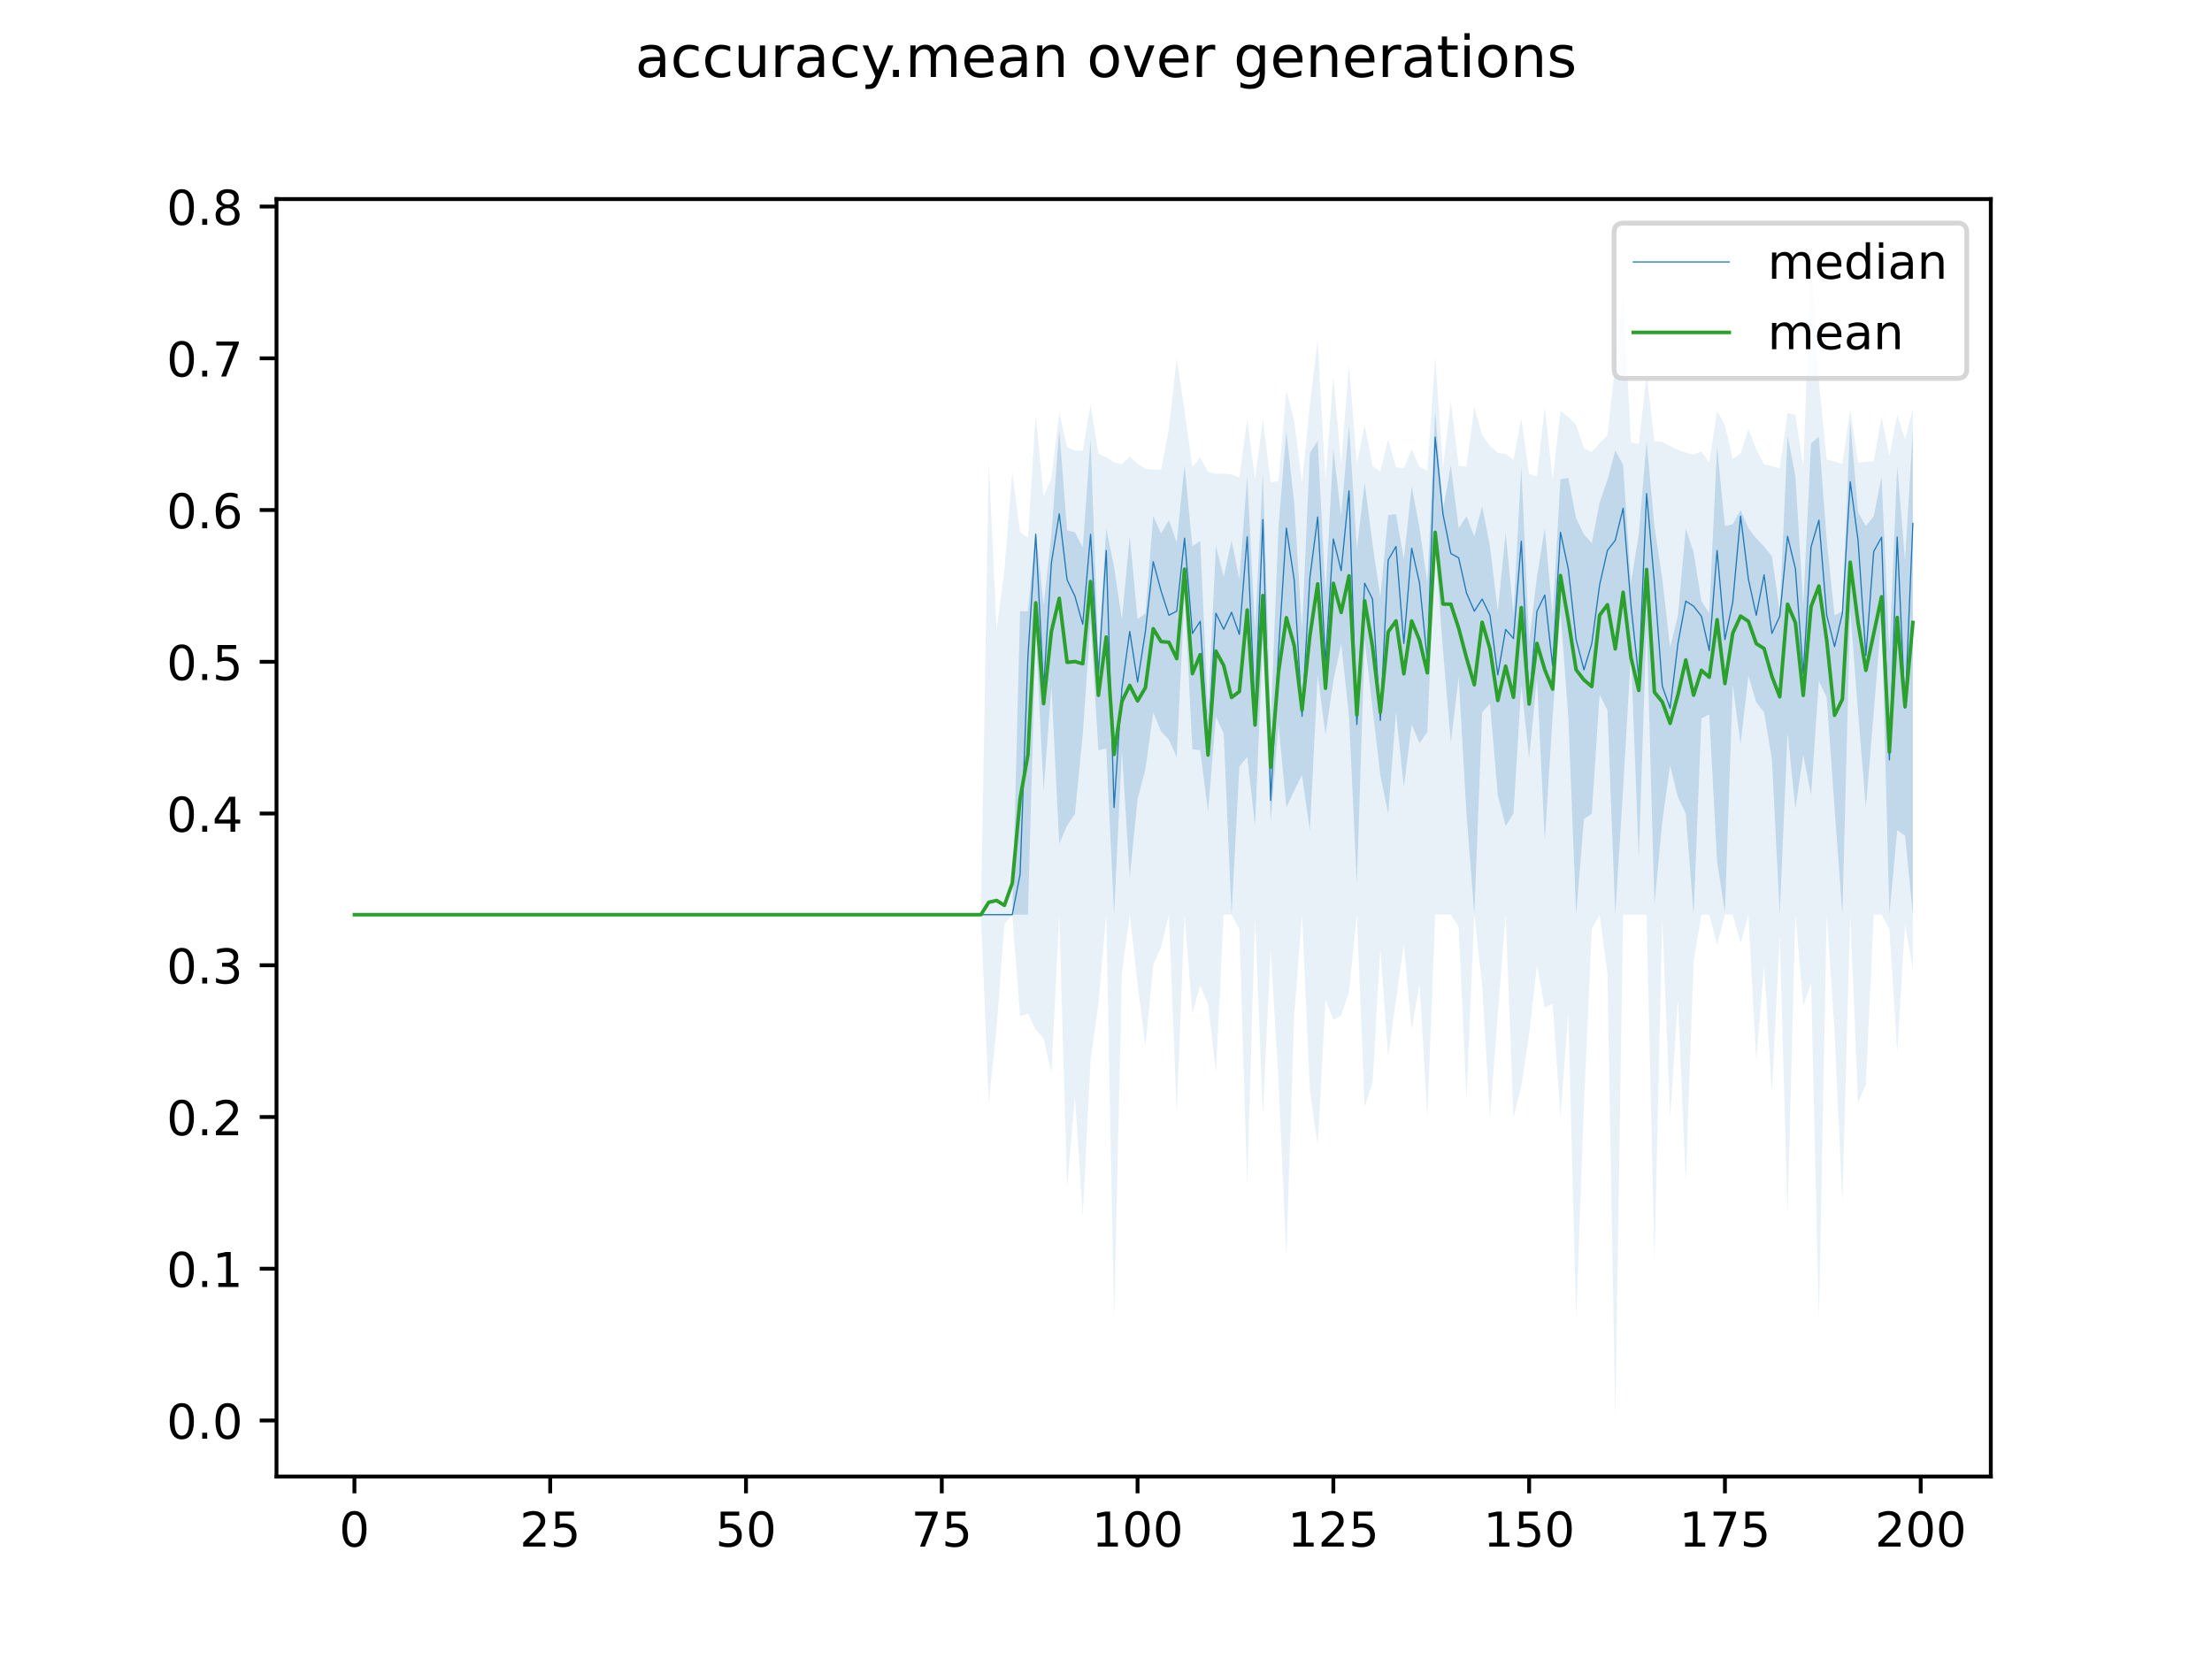 <?xml version="1.0" encoding="utf-8" standalone="no"?>
<!DOCTYPE svg PUBLIC "-//W3C//DTD SVG 1.1//EN"
  "http://www.w3.org/Graphics/SVG/1.1/DTD/svg11.dtd">
<!-- Created with matplotlib (https://matplotlib.org/) -->
<svg height="345.6pt" version="1.1" viewBox="0 0 460.8 345.6" width="460.8pt" xmlns="http://www.w3.org/2000/svg" xmlns:xlink="http://www.w3.org/1999/xlink">
 <defs>
  <style type="text/css">
*{stroke-linecap:butt;stroke-linejoin:round;}
  </style>
 </defs>
 <g id="figure_1">
  <g id="patch_1">
   <path d="M 0 345.6 
L 460.8 345.6 
L 460.8 0 
L 0 0 
z
" style="fill:#ffffff;"/>
  </g>
  <g id="axes_1">
   <g id="patch_2">
    <path d="M 57.6 307.584 
L 414.72 307.584 
L 414.72 41.472 
L 57.6 41.472 
z
" style="fill:#ffffff;"/>
   </g>
   <g id="PolyCollection_1">
    <path clip-path="url(#pfcecb5e9f1)" d="M 73.833 190.544 
L 73.833 190.544 
L 75.464 190.544 
L 77.096 190.544 
L 78.727 190.544 
L 80.358 190.544 
L 81.99 190.544 
L 83.621 190.544 
L 85.253 190.544 
L 86.884 190.544 
L 88.516 190.544 
L 90.147 190.544 
L 91.778 190.544 
L 93.41 190.544 
L 95.041 190.544 
L 96.673 190.544 
L 98.304 190.544 
L 99.936 190.544 
L 101.567 190.544 
L 103.198 190.544 
L 104.83 190.544 
L 106.461 190.544 
L 108.093 190.544 
L 109.724 190.544 
L 111.356 190.544 
L 112.987 190.544 
L 114.618 190.544 
L 116.25 190.544 
L 117.881 190.544 
L 119.513 190.544 
L 121.144 190.544 
L 122.776 190.544 
L 124.407 190.544 
L 126.038 190.544 
L 127.67 190.544 
L 129.301 190.544 
L 130.933 190.544 
L 132.564 190.544 
L 134.196 190.544 
L 135.827 190.544 
L 137.458 190.544 
L 139.09 190.544 
L 140.721 190.544 
L 142.353 190.544 
L 143.984 190.544 
L 145.616 190.544 
L 147.247 190.544 
L 148.879 190.544 
L 150.51 190.544 
L 152.141 190.544 
L 153.773 190.544 
L 155.404 190.544 
L 157.036 190.544 
L 158.667 190.544 
L 160.299 190.544 
L 161.93 190.544 
L 163.561 190.544 
L 165.193 190.544 
L 166.824 190.544 
L 168.456 190.544 
L 170.087 190.544 
L 171.719 190.544 
L 173.35 190.544 
L 174.981 190.544 
L 176.613 190.544 
L 178.244 190.544 
L 179.876 190.544 
L 181.507 190.544 
L 183.139 190.544 
L 184.77 190.544 
L 186.401 190.544 
L 188.033 190.544 
L 189.664 190.544 
L 191.296 190.544 
L 192.927 190.544 
L 194.559 190.544 
L 196.19 190.544 
L 197.821 190.544 
L 199.453 190.544 
L 201.084 190.544 
L 202.716 190.544 
L 204.347 190.544 
L 205.979 190.544 
L 207.61 190.544 
L 209.241 190.544 
L 210.873 190.544 
L 212.504 190.544 
L 214.136 190.544 
L 215.767 131.539 
L 217.399 164.834 
L 219.03 143.024 
L 220.661 175.792 
L 222.293 171.999 
L 223.924 169.576 
L 225.556 153.033 
L 227.187 129.537 
L 228.819 156.3 
L 230.45 155.878 
L 232.081 190.544 
L 233.713 156.405 
L 235.344 182.957 
L 236.976 166.52 
L 238.607 160.304 
L 240.239 148.397 
L 241.87 152.401 
L 243.501 154.087 
L 245.133 157.669 
L 246.764 123.636 
L 248.396 156.089 
L 250.027 156.3 
L 251.659 169.154 
L 253.29 149.24 
L 254.921 152.823 
L 256.553 190.544 
L 258.184 159.671 
L 259.816 157.669 
L 261.447 171.999 
L 263.079 133.435 
L 264.71 171.156 
L 266.341 150.926 
L 267.973 168.206 
L 269.604 164.729 
L 271.236 161.463 
L 272.867 173.053 
L 274.499 140.6 
L 276.13 153.033 
L 277.761 141.865 
L 279.393 134.068 
L 281.024 149.135 
L 282.656 184.222 
L 284.287 133.33 
L 285.919 147.554 
L 287.55 161.463 
L 289.181 169.47 
L 290.813 148.397 
L 292.444 163.991 
L 294.076 150.926 
L 295.707 154.825 
L 297.339 152.507 
L 298.97 113.979 
L 300.601 135.437 
L 302.233 154.719 
L 303.864 141.127 
L 305.496 169.47 
L 307.127 190.544 
L 308.759 148.397 
L 310.39 146.606 
L 312.021 165.677 
L 313.653 172.105 
L 315.284 169.47 
L 316.916 142.708 
L 318.547 157.986 
L 320.179 141.232 
L 321.81 175.055 
L 323.441 149.24 
L 325.073 127.535 
L 326.704 149.24 
L 328.336 190.544 
L 329.967 170.629 
L 331.599 169.47 
L 333.23 144.709 
L 334.862 147.976 
L 336.493 190.544 
L 338.124 164.308 
L 339.756 136.175 
L 341.387 178.743 
L 343.019 129.748 
L 344.65 188.436 
L 346.282 171.156 
L 347.913 159.461 
L 349.544 166.099 
L 351.176 169.47 
L 352.807 190.544 
L 354.439 149.662 
L 356.07 148.819 
L 357.702 179.48 
L 359.333 190.122 
L 360.964 142.708 
L 362.596 155.035 
L 364.227 140.811 
L 365.859 146.29 
L 367.49 148.397 
L 369.122 158.196 
L 370.753 190.544 
L 372.384 152.612 
L 374.016 168.522 
L 375.647 157.248 
L 377.279 165.677 
L 378.91 141.865 
L 380.542 145.342 
L 382.173 168.417 
L 383.804 190.544 
L 385.436 127.178 
L 387.067 148.397 
L 388.699 168.311 
L 390.33 148.397 
L 391.962 128.167 
L 393.593 190.544 
L 395.224 172.948 
L 396.856 174.107 
L 398.487 190.544 
L 398.487 89.392 
L 398.487 89.392 
L 396.856 116.788 
L 395.224 96.979 
L 393.593 135.753 
L 391.962 99.297 
L 390.33 107.515 
L 388.699 109.623 
L 387.067 106.672 
L 385.436 87.707 
L 383.804 127.324 
L 382.173 128.167 
L 380.542 112.573 
L 378.91 90.973 
L 377.279 92.343 
L 375.647 126.06 
L 374.016 99.182 
L 372.384 90.762 
L 370.753 127.324 
L 369.122 115.945 
L 367.49 113.837 
L 365.859 112.151 
L 364.227 110.044 
L 362.596 106.251 
L 360.964 109.201 
L 359.333 109.623 
L 357.702 93.08 
L 356.07 127.746 
L 354.439 125.217 
L 352.807 115.102 
L 351.176 110.044 
L 349.544 128.167 
L 347.913 134.91 
L 346.282 120.581 
L 344.65 109.623 
L 343.019 91.921 
L 341.387 111.308 
L 339.756 121.424 
L 338.124 96.873 
L 336.493 93.818 
L 334.862 99.929 
L 333.23 104.697 
L 331.599 113.15 
L 329.967 111.308 
L 328.336 107.937 
L 326.704 99.508 
L 325.073 99.864 
L 323.441 128.167 
L 321.81 110.044 
L 320.179 120.159 
L 318.547 133.646 
L 316.916 97.189 
L 315.284 127.746 
L 313.653 110.887 
L 312.021 127.324 
L 310.39 113.837 
L 308.759 105.408 
L 307.127 111.782 
L 305.496 107.515 
L 303.864 110.044 
L 302.233 96.916 
L 300.601 106.251 
L 298.97 85.599 
L 297.339 121.424 
L 295.707 109.89 
L 294.076 101.311 
L 292.444 116.524 
L 290.813 107.094 
L 289.181 107.305 
L 287.55 124.374 
L 285.919 113.31 
L 284.287 100.482 
L 282.656 114.318 
L 281.024 88.549 
L 279.393 107.515 
L 277.761 93.502 
L 276.13 123.531 
L 274.499 91.816 
L 272.867 94.345 
L 271.236 131.117 
L 269.604 104.836 
L 267.973 89.814 
L 266.341 109.623 
L 264.71 150.505 
L 263.079 98.348 
L 261.447 131.117 
L 259.816 99.23 
L 258.184 120.581 
L 256.553 112.573 
L 254.921 120.159 
L 253.29 113.793 
L 251.659 148.292 
L 250.027 112.699 
L 248.396 113.837 
L 246.764 96.856 
L 245.133 112.994 
L 243.501 108.358 
L 241.87 111.133 
L 240.239 107.515 
L 238.607 127.746 
L 236.976 129.01 
L 235.344 111.73 
L 233.713 129.01 
L 232.081 118.147 
L 230.45 110.044 
L 228.819 136.702 
L 227.187 91.5 
L 225.556 114.075 
L 223.924 110.887 
L 222.293 110.466 
L 220.661 89.498 
L 219.03 111.308 
L 217.399 126.1 
L 215.767 110.466 
L 214.136 127.324 
L 212.504 127.324 
L 210.873 190.544 
L 209.241 190.544 
L 207.61 190.544 
L 205.979 190.544 
L 204.347 190.544 
L 202.716 190.544 
L 201.084 190.544 
L 199.453 190.544 
L 197.821 190.544 
L 196.19 190.544 
L 194.559 190.544 
L 192.927 190.544 
L 191.296 190.544 
L 189.664 190.544 
L 188.033 190.544 
L 186.401 190.544 
L 184.77 190.544 
L 183.139 190.544 
L 181.507 190.544 
L 179.876 190.544 
L 178.244 190.544 
L 176.613 190.544 
L 174.981 190.544 
L 173.35 190.544 
L 171.719 190.544 
L 170.087 190.544 
L 168.456 190.544 
L 166.824 190.544 
L 165.193 190.544 
L 163.561 190.544 
L 161.93 190.544 
L 160.299 190.544 
L 158.667 190.544 
L 157.036 190.544 
L 155.404 190.544 
L 153.773 190.544 
L 152.141 190.544 
L 150.51 190.544 
L 148.879 190.544 
L 147.247 190.544 
L 145.616 190.544 
L 143.984 190.544 
L 142.353 190.544 
L 140.721 190.544 
L 139.09 190.544 
L 137.458 190.544 
L 135.827 190.544 
L 134.196 190.544 
L 132.564 190.544 
L 130.933 190.544 
L 129.301 190.544 
L 127.67 190.544 
L 126.038 190.544 
L 124.407 190.544 
L 122.776 190.544 
L 121.144 190.544 
L 119.513 190.544 
L 117.881 190.544 
L 116.25 190.544 
L 114.618 190.544 
L 112.987 190.544 
L 111.356 190.544 
L 109.724 190.544 
L 108.093 190.544 
L 106.461 190.544 
L 104.83 190.544 
L 103.198 190.544 
L 101.567 190.544 
L 99.936 190.544 
L 98.304 190.544 
L 96.673 190.544 
L 95.041 190.544 
L 93.41 190.544 
L 91.778 190.544 
L 90.147 190.544 
L 88.516 190.544 
L 86.884 190.544 
L 85.253 190.544 
L 83.621 190.544 
L 81.99 190.544 
L 80.358 190.544 
L 78.727 190.544 
L 77.096 190.544 
L 75.464 190.544 
L 73.833 190.544 
z
" style="fill:#1f77b4;fill-opacity:0.2;"/>
   </g>
   <g id="PolyCollection_2">
    <path clip-path="url(#pfcecb5e9f1)" d="M 73.833 190.544 
L 73.833 190.544 
L 75.464 190.544 
L 77.096 190.544 
L 78.727 190.544 
L 80.358 190.544 
L 81.99 190.544 
L 83.621 190.544 
L 85.253 190.544 
L 86.884 190.544 
L 88.516 190.544 
L 90.147 190.544 
L 91.778 190.544 
L 93.41 190.544 
L 95.041 190.544 
L 96.673 190.544 
L 98.304 190.544 
L 99.936 190.544 
L 101.567 190.544 
L 103.198 190.544 
L 104.83 190.544 
L 106.461 190.544 
L 108.093 190.544 
L 109.724 190.544 
L 111.356 190.544 
L 112.987 190.544 
L 114.618 190.544 
L 116.25 190.544 
L 117.881 190.544 
L 119.513 190.544 
L 121.144 190.544 
L 122.776 190.544 
L 124.407 190.544 
L 126.038 190.544 
L 127.67 190.544 
L 129.301 190.544 
L 130.933 190.544 
L 132.564 190.544 
L 134.196 190.544 
L 135.827 190.544 
L 137.458 190.544 
L 139.09 190.544 
L 140.721 190.544 
L 142.353 190.544 
L 143.984 190.544 
L 145.616 190.544 
L 147.247 190.544 
L 148.879 190.544 
L 150.51 190.544 
L 152.141 190.544 
L 153.773 190.544 
L 155.404 190.544 
L 157.036 190.544 
L 158.667 190.544 
L 160.299 190.544 
L 161.93 190.544 
L 163.561 190.544 
L 165.193 190.544 
L 166.824 190.544 
L 168.456 190.544 
L 170.087 190.544 
L 171.719 190.544 
L 173.35 190.544 
L 174.981 190.544 
L 176.613 190.544 
L 178.244 190.544 
L 179.876 190.544 
L 181.507 190.544 
L 183.139 190.544 
L 184.77 190.544 
L 186.401 190.544 
L 188.033 190.544 
L 189.664 190.544 
L 191.296 190.544 
L 192.927 190.544 
L 194.559 190.544 
L 196.19 190.544 
L 197.821 190.544 
L 199.453 190.544 
L 201.084 190.544 
L 202.716 190.544 
L 204.347 190.544 
L 205.979 229.74 
L 207.61 214.146 
L 209.241 192.551 
L 210.873 190.544 
L 212.504 211.617 
L 214.136 211.195 
L 215.767 214.567 
L 217.399 216.253 
L 219.03 223.418 
L 220.661 190.544 
L 222.293 247.441 
L 223.924 228.475 
L 225.556 253.342 
L 227.187 220.889 
L 228.819 209.088 
L 230.45 190.544 
L 232.081 274.836 
L 233.713 202.766 
L 235.344 190.544 
L 236.976 204.873 
L 238.607 217.939 
L 240.239 201.08 
L 241.87 197.287 
L 243.501 190.544 
L 245.133 231.847 
L 246.764 190.544 
L 248.396 211.195 
L 250.027 205.295 
L 251.659 209.088 
L 253.29 223.418 
L 254.921 190.544 
L 256.553 190.544 
L 258.184 193.494 
L 259.816 247.02 
L 261.447 190.965 
L 263.079 232.268 
L 264.71 197.708 
L 266.341 225.525 
L 267.973 261.771 
L 269.604 211.617 
L 271.236 190.544 
L 272.867 227.211 
L 274.499 238.59 
L 276.13 208.245 
L 277.761 212.46 
L 279.393 211.617 
L 281.024 206.559 
L 282.656 190.544 
L 284.287 230.583 
L 285.919 225.525 
L 287.55 197.708 
L 289.181 220.046 
L 290.813 208.245 
L 292.444 196.866 
L 294.076 214.567 
L 295.707 204.873 
L 297.339 232.69 
L 298.97 190.544 
L 300.601 190.544 
L 302.233 190.544 
L 303.864 193.072 
L 305.496 228.897 
L 307.127 190.544 
L 308.759 205.295 
L 310.39 232.69 
L 312.021 211.195 
L 313.653 190.544 
L 315.284 232.69 
L 316.916 226.368 
L 318.547 215.41 
L 320.179 201.08 
L 321.81 209.931 
L 323.441 209.088 
L 325.073 232.69 
L 326.704 210.774 
L 328.336 274.836 
L 329.967 230.161 
L 331.599 193.494 
L 333.23 190.544 
L 334.862 202.766 
L 336.493 295.488 
L 338.124 190.544 
L 339.756 190.544 
L 341.387 190.544 
L 343.019 190.544 
L 344.65 262.614 
L 346.282 191.387 
L 347.913 232.69 
L 349.544 208.245 
L 351.176 246.177 
L 352.807 200.237 
L 354.439 190.544 
L 356.07 190.544 
L 357.702 196.866 
L 359.333 190.544 
L 360.964 190.544 
L 362.596 196.444 
L 364.227 190.544 
L 365.859 220.889 
L 367.49 201.08 
L 369.122 227.632 
L 370.753 194.758 
L 372.384 252.92 
L 374.016 190.544 
L 375.647 209.509 
L 377.279 204.873 
L 378.91 274.836 
L 380.542 190.544 
L 382.173 214.988 
L 383.804 250.391 
L 385.436 190.544 
L 387.067 229.74 
L 388.699 225.947 
L 390.33 190.544 
L 391.962 190.544 
L 393.593 193.494 
L 395.224 219.203 
L 396.856 192.651 
L 398.487 201.923 
L 398.487 85.178 
L 398.487 85.178 
L 396.856 91.5 
L 395.224 86.442 
L 393.593 95.012 
L 391.962 86.864 
L 390.33 96.076 
L 388.699 96.212 
L 387.067 96.362 
L 385.436 85.178 
L 383.804 96.695 
L 382.173 96.136 
L 380.542 95.74 
L 378.91 79.699 
L 377.279 53.568 
L 375.647 97.23 
L 374.016 86.442 
L 372.384 86.021 
L 370.753 97.63 
L 369.122 97.087 
L 367.49 96.738 
L 365.859 93.607 
L 364.227 89.392 
L 362.596 94.45 
L 360.964 95.603 
L 359.333 88.549 
L 357.702 85.599 
L 356.07 96.365 
L 354.439 94.028 
L 352.807 94.705 
L 351.176 94.292 
L 349.544 93.689 
L 347.913 92.933 
L 346.282 92.067 
L 344.65 91.891 
L 343.019 78.013 
L 341.387 92.537 
L 339.756 92.123 
L 338.124 61.154 
L 336.493 75.906 
L 334.862 90.657 
L 333.23 92.343 
L 331.599 94.176 
L 329.967 93.417 
L 328.336 88.549 
L 326.704 86.864 
L 325.073 85.599 
L 323.441 99.99 
L 321.81 84.756 
L 320.179 99.223 
L 318.547 98.749 
L 316.916 87.285 
L 315.284 95.782 
L 313.653 94.555 
L 312.021 94.34 
L 310.39 92.841 
L 308.759 90.657 
L 307.127 84.756 
L 305.496 97.218 
L 303.864 97.049 
L 302.233 83.492 
L 300.601 97.4 
L 298.97 74.22 
L 297.339 98.032 
L 295.707 97.278 
L 294.076 93.607 
L 292.444 97.516 
L 290.813 97.34 
L 289.181 91.5 
L 287.55 98.276 
L 285.919 96.979 
L 284.287 88.549 
L 282.656 96.557 
L 281.024 75.906 
L 279.393 96.778 
L 277.761 78.434 
L 276.13 100.007 
L 274.499 70.848 
L 272.867 84.335 
L 271.236 100.532 
L 269.604 87.707 
L 267.973 81.385 
L 266.341 100.182 
L 264.71 100.53 
L 263.079 87.285 
L 261.447 99.892 
L 259.816 87.285 
L 258.184 99.449 
L 256.553 98.833 
L 254.921 98.665 
L 253.29 98.686 
L 251.659 98.308 
L 250.027 95.293 
L 248.396 97.286 
L 246.764 85.599 
L 245.133 74.641 
L 243.501 89.392 
L 241.87 97.886 
L 240.239 97.822 
L 238.607 97.649 
L 236.976 96.577 
L 235.344 95.103 
L 233.713 96.738 
L 232.081 96.323 
L 230.45 95.228 
L 228.819 94.568 
L 227.187 84.335 
L 225.556 93.919 
L 223.924 93.875 
L 222.293 93.186 
L 220.661 86.021 
L 219.03 99.508 
L 217.399 103.448 
L 215.767 86.442 
L 214.136 112.031 
L 212.504 110.887 
L 210.873 98.243 
L 209.241 118.811 
L 207.61 131.117 
L 205.979 96.136 
L 204.347 190.544 
L 202.716 190.544 
L 201.084 190.544 
L 199.453 190.544 
L 197.821 190.544 
L 196.19 190.544 
L 194.559 190.544 
L 192.927 190.544 
L 191.296 190.544 
L 189.664 190.544 
L 188.033 190.544 
L 186.401 190.544 
L 184.77 190.544 
L 183.139 190.544 
L 181.507 190.544 
L 179.876 190.544 
L 178.244 190.544 
L 176.613 190.544 
L 174.981 190.544 
L 173.35 190.544 
L 171.719 190.544 
L 170.087 190.544 
L 168.456 190.544 
L 166.824 190.544 
L 165.193 190.544 
L 163.561 190.544 
L 161.93 190.544 
L 160.299 190.544 
L 158.667 190.544 
L 157.036 190.544 
L 155.404 190.544 
L 153.773 190.544 
L 152.141 190.544 
L 150.51 190.544 
L 148.879 190.544 
L 147.247 190.544 
L 145.616 190.544 
L 143.984 190.544 
L 142.353 190.544 
L 140.721 190.544 
L 139.09 190.544 
L 137.458 190.544 
L 135.827 190.544 
L 134.196 190.544 
L 132.564 190.544 
L 130.933 190.544 
L 129.301 190.544 
L 127.67 190.544 
L 126.038 190.544 
L 124.407 190.544 
L 122.776 190.544 
L 121.144 190.544 
L 119.513 190.544 
L 117.881 190.544 
L 116.25 190.544 
L 114.618 190.544 
L 112.987 190.544 
L 111.356 190.544 
L 109.724 190.544 
L 108.093 190.544 
L 106.461 190.544 
L 104.83 190.544 
L 103.198 190.544 
L 101.567 190.544 
L 99.936 190.544 
L 98.304 190.544 
L 96.673 190.544 
L 95.041 190.544 
L 93.41 190.544 
L 91.778 190.544 
L 90.147 190.544 
L 88.516 190.544 
L 86.884 190.544 
L 85.253 190.544 
L 83.621 190.544 
L 81.99 190.544 
L 80.358 190.544 
L 78.727 190.544 
L 77.096 190.544 
L 75.464 190.544 
L 73.833 190.544 
z
" style="fill:#1f77b4;fill-opacity:0.1;"/>
   </g>
   <g id="matplotlib.axis_1">
    <g id="xtick_1">
     <g id="line2d_1">
      <defs>
       <path d="M 0 0 
L 0 3.5 
" id="m37756b855b" style="stroke:#000000;stroke-width:0.8;"/>
      </defs>
      <g>
       <use style="stroke:#000000;stroke-width:0.8;" x="73.833" xlink:href="#m37756b855b" y="307.584"/>
      </g>
     </g>
     <g id="text_1">
      <!-- 0 -->
      <defs>
       <path d="M 31.781 66.406 
Q 24.172 66.406 20.328 58.906 
Q 16.5 51.422 16.5 36.375 
Q 16.5 21.391 20.328 13.891 
Q 24.172 6.391 31.781 6.391 
Q 39.453 6.391 43.281 13.891 
Q 47.125 21.391 47.125 36.375 
Q 47.125 51.422 43.281 58.906 
Q 39.453 66.406 31.781 66.406 
z
M 31.781 74.219 
Q 44.047 74.219 50.516 64.516 
Q 56.984 54.828 56.984 36.375 
Q 56.984 17.969 50.516 8.266 
Q 44.047 -1.422 31.781 -1.422 
Q 19.531 -1.422 13.062 8.266 
Q 6.594 17.969 6.594 36.375 
Q 6.594 54.828 13.062 64.516 
Q 19.531 74.219 31.781 74.219 
z
" id="DejaVuSans-48"/>
      </defs>
      <g transform="translate(70.651 322.182)scale(0.1 -0.1)">
       <use xlink:href="#DejaVuSans-48"/>
      </g>
     </g>
    </g>
    <g id="xtick_2">
     <g id="line2d_2">
      <g>
       <use style="stroke:#000000;stroke-width:0.8;" x="114.618" xlink:href="#m37756b855b" y="307.584"/>
      </g>
     </g>
     <g id="text_2">
      <!-- 25 -->
      <defs>
       <path d="M 19.188 8.297 
L 53.609 8.297 
L 53.609 0 
L 7.328 0 
L 7.328 8.297 
Q 12.938 14.109 22.625 23.891 
Q 32.328 33.688 34.812 36.531 
Q 39.547 41.844 41.422 45.531 
Q 43.312 49.219 43.312 52.781 
Q 43.312 58.594 39.234 62.25 
Q 35.156 65.922 28.609 65.922 
Q 23.969 65.922 18.812 64.312 
Q 13.672 62.703 7.812 59.422 
L 7.812 69.391 
Q 13.766 71.781 18.938 73 
Q 24.125 74.219 28.422 74.219 
Q 39.75 74.219 46.484 68.547 
Q 53.219 62.891 53.219 53.422 
Q 53.219 48.922 51.531 44.891 
Q 49.859 40.875 45.406 35.406 
Q 44.188 33.984 37.641 27.219 
Q 31.109 20.453 19.188 8.297 
z
" id="DejaVuSans-50"/>
       <path d="M 10.797 72.906 
L 49.516 72.906 
L 49.516 64.594 
L 19.828 64.594 
L 19.828 46.734 
Q 21.969 47.469 24.109 47.828 
Q 26.266 48.188 28.422 48.188 
Q 40.625 48.188 47.75 41.5 
Q 54.891 34.812 54.891 23.391 
Q 54.891 11.625 47.562 5.094 
Q 40.234 -1.422 26.906 -1.422 
Q 22.312 -1.422 17.547 -0.641 
Q 12.797 0.141 7.719 1.703 
L 7.719 11.625 
Q 12.109 9.234 16.797 8.062 
Q 21.484 6.891 26.703 6.891 
Q 35.156 6.891 40.078 11.328 
Q 45.016 15.766 45.016 23.391 
Q 45.016 31 40.078 35.438 
Q 35.156 39.891 26.703 39.891 
Q 22.75 39.891 18.812 39.016 
Q 14.891 38.141 10.797 36.281 
z
" id="DejaVuSans-53"/>
      </defs>
      <g transform="translate(108.256 322.182)scale(0.1 -0.1)">
       <use xlink:href="#DejaVuSans-50"/>
       <use x="63.623" xlink:href="#DejaVuSans-53"/>
      </g>
     </g>
    </g>
    <g id="xtick_3">
     <g id="line2d_3">
      <g>
       <use style="stroke:#000000;stroke-width:0.8;" x="155.404" xlink:href="#m37756b855b" y="307.584"/>
      </g>
     </g>
     <g id="text_3">
      <!-- 50 -->
      <g transform="translate(149.042 322.182)scale(0.1 -0.1)">
       <use xlink:href="#DejaVuSans-53"/>
       <use x="63.623" xlink:href="#DejaVuSans-48"/>
      </g>
     </g>
    </g>
    <g id="xtick_4">
     <g id="line2d_4">
      <g>
       <use style="stroke:#000000;stroke-width:0.8;" x="196.19" xlink:href="#m37756b855b" y="307.584"/>
      </g>
     </g>
     <g id="text_4">
      <!-- 75 -->
      <defs>
       <path d="M 8.203 72.906 
L 55.078 72.906 
L 55.078 68.703 
L 28.609 0 
L 18.312 0 
L 43.219 64.594 
L 8.203 64.594 
z
" id="DejaVuSans-55"/>
      </defs>
      <g transform="translate(189.827 322.182)scale(0.1 -0.1)">
       <use xlink:href="#DejaVuSans-55"/>
       <use x="63.623" xlink:href="#DejaVuSans-53"/>
      </g>
     </g>
    </g>
    <g id="xtick_5">
     <g id="line2d_5">
      <g>
       <use style="stroke:#000000;stroke-width:0.8;" x="236.976" xlink:href="#m37756b855b" y="307.584"/>
      </g>
     </g>
     <g id="text_5">
      <!-- 100 -->
      <defs>
       <path d="M 12.406 8.297 
L 28.516 8.297 
L 28.516 63.922 
L 10.984 60.406 
L 10.984 69.391 
L 28.422 72.906 
L 38.281 72.906 
L 38.281 8.297 
L 54.391 8.297 
L 54.391 0 
L 12.406 0 
z
" id="DejaVuSans-49"/>
      </defs>
      <g transform="translate(227.432 322.182)scale(0.1 -0.1)">
       <use xlink:href="#DejaVuSans-49"/>
       <use x="63.623" xlink:href="#DejaVuSans-48"/>
       <use x="127.246" xlink:href="#DejaVuSans-48"/>
      </g>
     </g>
    </g>
    <g id="xtick_6">
     <g id="line2d_6">
      <g>
       <use style="stroke:#000000;stroke-width:0.8;" x="277.761" xlink:href="#m37756b855b" y="307.584"/>
      </g>
     </g>
     <g id="text_6">
      <!-- 125 -->
      <g transform="translate(268.218 322.182)scale(0.1 -0.1)">
       <use xlink:href="#DejaVuSans-49"/>
       <use x="63.623" xlink:href="#DejaVuSans-50"/>
       <use x="127.246" xlink:href="#DejaVuSans-53"/>
      </g>
     </g>
    </g>
    <g id="xtick_7">
     <g id="line2d_7">
      <g>
       <use style="stroke:#000000;stroke-width:0.8;" x="318.547" xlink:href="#m37756b855b" y="307.584"/>
      </g>
     </g>
     <g id="text_7">
      <!-- 150 -->
      <g transform="translate(309.003 322.182)scale(0.1 -0.1)">
       <use xlink:href="#DejaVuSans-49"/>
       <use x="63.623" xlink:href="#DejaVuSans-53"/>
       <use x="127.246" xlink:href="#DejaVuSans-48"/>
      </g>
     </g>
    </g>
    <g id="xtick_8">
     <g id="line2d_8">
      <g>
       <use style="stroke:#000000;stroke-width:0.8;" x="359.333" xlink:href="#m37756b855b" y="307.584"/>
      </g>
     </g>
     <g id="text_8">
      <!-- 175 -->
      <g transform="translate(349.789 322.182)scale(0.1 -0.1)">
       <use xlink:href="#DejaVuSans-49"/>
       <use x="63.623" xlink:href="#DejaVuSans-55"/>
       <use x="127.246" xlink:href="#DejaVuSans-53"/>
      </g>
     </g>
    </g>
    <g id="xtick_9">
     <g id="line2d_9">
      <g>
       <use style="stroke:#000000;stroke-width:0.8;" x="400.119" xlink:href="#m37756b855b" y="307.584"/>
      </g>
     </g>
     <g id="text_9">
      <!-- 200 -->
      <g transform="translate(390.575 322.182)scale(0.1 -0.1)">
       <use xlink:href="#DejaVuSans-50"/>
       <use x="63.623" xlink:href="#DejaVuSans-48"/>
       <use x="127.246" xlink:href="#DejaVuSans-48"/>
      </g>
     </g>
    </g>
   </g>
   <g id="matplotlib.axis_2">
    <g id="ytick_1">
     <g id="line2d_10">
      <defs>
       <path d="M 0 0 
L -3.5 0 
" id="me585435e26" style="stroke:#000000;stroke-width:0.8;"/>
      </defs>
      <g>
       <use style="stroke:#000000;stroke-width:0.8;" x="57.6" xlink:href="#me585435e26" y="295.909"/>
      </g>
     </g>
     <g id="text_10">
      <!-- 0.0 -->
      <defs>
       <path d="M 10.688 12.406 
L 21 12.406 
L 21 0 
L 10.688 0 
z
" id="DejaVuSans-46"/>
      </defs>
      <g transform="translate(34.697 299.709)scale(0.1 -0.1)">
       <use xlink:href="#DejaVuSans-48"/>
       <use x="63.623" xlink:href="#DejaVuSans-46"/>
       <use x="95.41" xlink:href="#DejaVuSans-48"/>
      </g>
     </g>
    </g>
    <g id="ytick_2">
     <g id="line2d_11">
      <g>
       <use style="stroke:#000000;stroke-width:0.8;" x="57.6" xlink:href="#me585435e26" y="264.3"/>
      </g>
     </g>
     <g id="text_11">
      <!-- 0.1 -->
      <g transform="translate(34.697 268.099)scale(0.1 -0.1)">
       <use xlink:href="#DejaVuSans-48"/>
       <use x="63.623" xlink:href="#DejaVuSans-46"/>
       <use x="95.41" xlink:href="#DejaVuSans-49"/>
      </g>
     </g>
    </g>
    <g id="ytick_3">
     <g id="line2d_12">
      <g>
       <use style="stroke:#000000;stroke-width:0.8;" x="57.6" xlink:href="#me585435e26" y="232.69"/>
      </g>
     </g>
     <g id="text_12">
      <!-- 0.2 -->
      <g transform="translate(34.697 236.489)scale(0.1 -0.1)">
       <use xlink:href="#DejaVuSans-48"/>
       <use x="63.623" xlink:href="#DejaVuSans-46"/>
       <use x="95.41" xlink:href="#DejaVuSans-50"/>
      </g>
     </g>
    </g>
    <g id="ytick_4">
     <g id="line2d_13">
      <g>
       <use style="stroke:#000000;stroke-width:0.8;" x="57.6" xlink:href="#me585435e26" y="201.08"/>
      </g>
     </g>
     <g id="text_13">
      <!-- 0.3 -->
      <defs>
       <path d="M 40.578 39.312 
Q 47.656 37.797 51.625 33 
Q 55.609 28.219 55.609 21.188 
Q 55.609 10.406 48.188 4.484 
Q 40.766 -1.422 27.094 -1.422 
Q 22.516 -1.422 17.656 -0.516 
Q 12.797 0.391 7.625 2.203 
L 7.625 11.719 
Q 11.719 9.328 16.594 8.109 
Q 21.484 6.891 26.812 6.891 
Q 36.078 6.891 40.938 10.547 
Q 45.797 14.203 45.797 21.188 
Q 45.797 27.641 41.281 31.266 
Q 36.766 34.906 28.719 34.906 
L 20.219 34.906 
L 20.219 43.016 
L 29.109 43.016 
Q 36.375 43.016 40.234 45.922 
Q 44.094 48.828 44.094 54.297 
Q 44.094 59.906 40.109 62.906 
Q 36.141 65.922 28.719 65.922 
Q 24.656 65.922 20.016 65.031 
Q 15.375 64.156 9.812 62.312 
L 9.812 71.094 
Q 15.438 72.656 20.344 73.438 
Q 25.25 74.219 29.594 74.219 
Q 40.828 74.219 47.359 69.109 
Q 53.906 64.016 53.906 55.328 
Q 53.906 49.266 50.438 45.094 
Q 46.969 40.922 40.578 39.312 
z
" id="DejaVuSans-51"/>
      </defs>
      <g transform="translate(34.697 204.879)scale(0.1 -0.1)">
       <use xlink:href="#DejaVuSans-48"/>
       <use x="63.623" xlink:href="#DejaVuSans-46"/>
       <use x="95.41" xlink:href="#DejaVuSans-51"/>
      </g>
     </g>
    </g>
    <g id="ytick_5">
     <g id="line2d_14">
      <g>
       <use style="stroke:#000000;stroke-width:0.8;" x="57.6" xlink:href="#me585435e26" y="169.47"/>
      </g>
     </g>
     <g id="text_14">
      <!-- 0.4 -->
      <defs>
       <path d="M 37.797 64.312 
L 12.891 25.391 
L 37.797 25.391 
z
M 35.203 72.906 
L 47.609 72.906 
L 47.609 25.391 
L 58.016 25.391 
L 58.016 17.188 
L 47.609 17.188 
L 47.609 0 
L 37.797 0 
L 37.797 17.188 
L 4.891 17.188 
L 4.891 26.703 
z
" id="DejaVuSans-52"/>
      </defs>
      <g transform="translate(34.697 173.27)scale(0.1 -0.1)">
       <use xlink:href="#DejaVuSans-48"/>
       <use x="63.623" xlink:href="#DejaVuSans-46"/>
       <use x="95.41" xlink:href="#DejaVuSans-52"/>
      </g>
     </g>
    </g>
    <g id="ytick_6">
     <g id="line2d_15">
      <g>
       <use style="stroke:#000000;stroke-width:0.8;" x="57.6" xlink:href="#me585435e26" y="137.861"/>
      </g>
     </g>
     <g id="text_15">
      <!-- 0.5 -->
      <g transform="translate(34.697 141.66)scale(0.1 -0.1)">
       <use xlink:href="#DejaVuSans-48"/>
       <use x="63.623" xlink:href="#DejaVuSans-46"/>
       <use x="95.41" xlink:href="#DejaVuSans-53"/>
      </g>
     </g>
    </g>
    <g id="ytick_7">
     <g id="line2d_16">
      <g>
       <use style="stroke:#000000;stroke-width:0.8;" x="57.6" xlink:href="#me585435e26" y="106.251"/>
      </g>
     </g>
     <g id="text_16">
      <!-- 0.6 -->
      <defs>
       <path d="M 33.016 40.375 
Q 26.375 40.375 22.484 35.828 
Q 18.609 31.297 18.609 23.391 
Q 18.609 15.531 22.484 10.953 
Q 26.375 6.391 33.016 6.391 
Q 39.656 6.391 43.531 10.953 
Q 47.406 15.531 47.406 23.391 
Q 47.406 31.297 43.531 35.828 
Q 39.656 40.375 33.016 40.375 
z
M 52.594 71.297 
L 52.594 62.312 
Q 48.875 64.062 45.094 64.984 
Q 41.312 65.922 37.594 65.922 
Q 27.828 65.922 22.672 59.328 
Q 17.531 52.734 16.797 39.406 
Q 19.672 43.656 24.016 45.922 
Q 28.375 48.188 33.594 48.188 
Q 44.578 48.188 50.953 41.516 
Q 57.328 34.859 57.328 23.391 
Q 57.328 12.156 50.688 5.359 
Q 44.047 -1.422 33.016 -1.422 
Q 20.359 -1.422 13.672 8.266 
Q 6.984 17.969 6.984 36.375 
Q 6.984 53.656 15.188 63.938 
Q 23.391 74.219 37.203 74.219 
Q 40.922 74.219 44.703 73.484 
Q 48.484 72.75 52.594 71.297 
z
" id="DejaVuSans-54"/>
      </defs>
      <g transform="translate(34.697 110.05)scale(0.1 -0.1)">
       <use xlink:href="#DejaVuSans-48"/>
       <use x="63.623" xlink:href="#DejaVuSans-46"/>
       <use x="95.41" xlink:href="#DejaVuSans-54"/>
      </g>
     </g>
    </g>
    <g id="ytick_8">
     <g id="line2d_17">
      <g>
       <use style="stroke:#000000;stroke-width:0.8;" x="57.6" xlink:href="#me585435e26" y="74.641"/>
      </g>
     </g>
     <g id="text_17">
      <!-- 0.7 -->
      <g transform="translate(34.697 78.44)scale(0.1 -0.1)">
       <use xlink:href="#DejaVuSans-48"/>
       <use x="63.623" xlink:href="#DejaVuSans-46"/>
       <use x="95.41" xlink:href="#DejaVuSans-55"/>
      </g>
     </g>
    </g>
    <g id="ytick_9">
     <g id="line2d_18">
      <g>
       <use style="stroke:#000000;stroke-width:0.8;" x="57.6" xlink:href="#me585435e26" y="43.031"/>
      </g>
     </g>
     <g id="text_18">
      <!-- 0.8 -->
      <defs>
       <path d="M 31.781 34.625 
Q 24.75 34.625 20.719 30.859 
Q 16.703 27.094 16.703 20.516 
Q 16.703 13.922 20.719 10.156 
Q 24.75 6.391 31.781 6.391 
Q 38.812 6.391 42.859 10.172 
Q 46.922 13.969 46.922 20.516 
Q 46.922 27.094 42.891 30.859 
Q 38.875 34.625 31.781 34.625 
z
M 21.922 38.812 
Q 15.578 40.375 12.031 44.719 
Q 8.5 49.078 8.5 55.328 
Q 8.5 64.062 14.719 69.141 
Q 20.953 74.219 31.781 74.219 
Q 42.672 74.219 48.875 69.141 
Q 55.078 64.062 55.078 55.328 
Q 55.078 49.078 51.531 44.719 
Q 48 40.375 41.703 38.812 
Q 48.828 37.156 52.797 32.312 
Q 56.781 27.484 56.781 20.516 
Q 56.781 9.906 50.312 4.234 
Q 43.844 -1.422 31.781 -1.422 
Q 19.734 -1.422 13.25 4.234 
Q 6.781 9.906 6.781 20.516 
Q 6.781 27.484 10.781 32.312 
Q 14.797 37.156 21.922 38.812 
z
M 18.312 54.391 
Q 18.312 48.734 21.844 45.562 
Q 25.391 42.391 31.781 42.391 
Q 38.141 42.391 41.719 45.562 
Q 45.312 48.734 45.312 54.391 
Q 45.312 60.062 41.719 63.234 
Q 38.141 66.406 31.781 66.406 
Q 25.391 66.406 21.844 63.234 
Q 18.312 60.062 18.312 54.391 
z
" id="DejaVuSans-56"/>
      </defs>
      <g transform="translate(34.697 46.831)scale(0.1 -0.1)">
       <use xlink:href="#DejaVuSans-48"/>
       <use x="63.623" xlink:href="#DejaVuSans-46"/>
       <use x="95.41" xlink:href="#DejaVuSans-56"/>
      </g>
     </g>
    </g>
   </g>
   <g id="line2d_19">
    <path clip-path="url(#pfcecb5e9f1)" d="M 73.833 190.544 
L 210.873 190.544 
L 212.504 182.114 
L 214.136 136.807 
L 215.767 111.308 
L 217.399 143.34 
L 219.03 117.246 
L 220.661 107.054 
L 222.293 120.791 
L 223.924 124.195 
L 225.556 130.064 
L 227.187 111.308 
L 228.819 140.389 
L 230.45 114.68 
L 232.081 168.206 
L 233.713 143.34 
L 235.344 131.539 
L 236.976 142.075 
L 238.607 131.539 
L 240.239 116.998 
L 241.87 123.102 
L 243.501 128.167 
L 245.133 127.324 
L 246.764 112.105 
L 248.396 131.96 
L 250.027 129.431 
L 251.659 155.562 
L 253.29 127.746 
L 254.921 131.099 
L 256.553 127.535 
L 258.184 132.171 
L 259.816 111.826 
L 261.447 148.397 
L 263.079 108.221 
L 264.71 166.731 
L 266.341 135.543 
L 267.973 110.006 
L 269.604 120.834 
L 271.236 149.24 
L 272.867 120.39 
L 274.499 107.7 
L 276.13 137.861 
L 277.761 112.267 
L 279.393 118.895 
L 281.024 102.247 
L 282.656 150.926 
L 284.287 121.487 
L 285.919 124.795 
L 287.55 150.083 
L 289.181 116.661 
L 290.813 113.837 
L 292.444 134.068 
L 294.076 114.206 
L 295.707 121.424 
L 297.339 137.65 
L 298.97 91.078 
L 300.601 107.094 
L 302.233 115.312 
L 303.864 116.197 
L 305.496 123.51 
L 307.127 127.324 
L 308.759 124.795 
L 310.39 128.167 
L 312.021 140.6 
L 313.653 131.117 
L 315.284 133.014 
L 316.916 112.752 
L 318.547 146.29 
L 320.179 127.324 
L 321.81 123.952 
L 323.441 138.704 
L 325.073 110.887 
L 326.704 118.516 
L 328.336 133.225 
L 329.967 139.547 
L 331.599 134.068 
L 333.23 121.845 
L 334.862 114.638 
L 336.493 112.556 
L 338.124 105.882 
L 339.756 126.06 
L 341.387 141.232 
L 343.019 102.827 
L 344.65 121.424 
L 346.282 142.918 
L 347.913 147.554 
L 349.544 134.068 
L 351.176 125.217 
L 352.807 126.28 
L 354.439 128.378 
L 356.07 135.543 
L 357.702 114.68 
L 359.333 133.225 
L 360.964 125.428 
L 362.596 107.515 
L 364.227 120.665 
L 365.859 128.167 
L 367.49 119.738 
L 369.122 131.96 
L 370.753 128.378 
L 372.384 111.73 
L 374.016 118.473 
L 375.647 140.389 
L 377.279 113.908 
L 378.91 108.352 
L 380.542 128.167 
L 382.173 134.7 
L 383.804 127.746 
L 385.436 100.35 
L 387.067 112.573 
L 388.699 136.596 
L 390.33 114.891 
L 391.962 111.909 
L 393.593 158.302 
L 395.224 111.87 
L 396.856 147.554 
L 398.487 109.025 
L 398.487 109.025 
" style="fill:none;stroke:#1f77b4;stroke-linecap:square;stroke-width:0.25;"/>
   </g>
   <g id="line2d_20">
    <path clip-path="url(#pfcecb5e9f1)" d="M 73.833 190.544 
L 204.347 190.544 
L 205.979 187.956 
L 207.61 187.588 
L 209.241 188.604 
L 210.873 183.971 
L 212.504 166.415 
L 214.136 157.233 
L 215.767 125.579 
L 217.399 146.59 
L 219.03 131.545 
L 220.661 124.649 
L 222.293 137.977 
L 223.924 137.81 
L 225.556 138.272 
L 227.187 121.141 
L 228.819 144.846 
L 230.45 132.699 
L 232.081 157.151 
L 233.713 146.119 
L 235.344 142.791 
L 236.976 146.015 
L 238.607 143.265 
L 240.239 130.969 
L 241.87 133.654 
L 243.501 133.793 
L 245.133 137.198 
L 246.764 118.575 
L 248.396 140.325 
L 250.027 136.375 
L 251.659 157.283 
L 253.29 135.637 
L 254.921 138.639 
L 256.553 145.307 
L 258.184 144.057 
L 259.816 127.079 
L 261.447 151.032 
L 263.079 124.069 
L 264.71 159.837 
L 266.341 139.964 
L 267.973 128.681 
L 269.604 134.475 
L 271.236 147.927 
L 272.867 132.474 
L 274.499 121.646 
L 276.13 143.373 
L 277.761 121.522 
L 279.393 127.585 
L 281.024 119.958 
L 282.656 148.956 
L 284.287 125.167 
L 285.919 134.703 
L 287.55 148.365 
L 289.181 131.631 
L 290.813 129.35 
L 292.444 140.367 
L 294.076 129.36 
L 295.707 133.337 
L 297.339 140.169 
L 298.97 110.9 
L 300.601 125.843 
L 302.233 125.86 
L 303.864 130.843 
L 305.496 137.029 
L 307.127 142.644 
L 308.759 129.644 
L 310.39 135.174 
L 312.021 145.923 
L 313.653 138.776 
L 315.284 145.257 
L 316.916 126.571 
L 318.547 146.663 
L 320.179 134.027 
L 321.81 139.52 
L 323.441 143.536 
L 325.073 119.891 
L 326.704 129.229 
L 328.336 139.526 
L 329.967 141.638 
L 331.599 143.026 
L 333.23 128.163 
L 334.862 125.976 
L 336.493 135.176 
L 338.124 123.389 
L 339.756 136.961 
L 341.387 143.833 
L 343.019 118.636 
L 344.65 144.2 
L 346.282 146.213 
L 347.913 150.692 
L 349.544 144.766 
L 351.176 137.478 
L 352.807 144.824 
L 354.439 139.634 
L 356.07 141.08 
L 357.702 129.099 
L 359.333 142.39 
L 360.964 131.899 
L 362.596 128.344 
L 364.227 129.432 
L 365.859 134.071 
L 367.49 135.103 
L 369.122 140.905 
L 370.753 145.16 
L 372.384 125.871 
L 374.016 129.729 
L 375.647 144.858 
L 377.279 126.359 
L 378.91 122.08 
L 380.542 133.432 
L 382.173 149.012 
L 383.804 145.665 
L 385.436 117.135 
L 387.067 129.723 
L 388.699 139.65 
L 391.962 124.327 
L 393.593 156.649 
L 395.224 128.625 
L 396.856 147.211 
L 398.487 129.685 
L 398.487 129.685 
" style="fill:none;stroke:#2ca02c;stroke-linecap:square;stroke-width:0.75;"/>
   </g>
   <g id="patch_3">
    <path d="M 57.6 307.584 
L 57.6 41.472 
" style="fill:none;stroke:#000000;stroke-linecap:square;stroke-linejoin:miter;stroke-width:0.8;"/>
   </g>
   <g id="patch_4">
    <path d="M 414.72 307.584 
L 414.72 41.472 
" style="fill:none;stroke:#000000;stroke-linecap:square;stroke-linejoin:miter;stroke-width:0.8;"/>
   </g>
   <g id="patch_5">
    <path d="M 57.6 307.584 
L 414.72 307.584 
" style="fill:none;stroke:#000000;stroke-linecap:square;stroke-linejoin:miter;stroke-width:0.8;"/>
   </g>
   <g id="patch_6">
    <path d="M 57.6 41.472 
L 414.72 41.472 
" style="fill:none;stroke:#000000;stroke-linecap:square;stroke-linejoin:miter;stroke-width:0.8;"/>
   </g>
   <g id="legend_1">
    <g id="patch_7">
     <path d="M 338.234 78.828 
L 407.72 78.828 
Q 409.72 78.828 409.72 76.828 
L 409.72 48.472 
Q 409.72 46.472 407.72 46.472 
L 338.234 46.472 
Q 336.234 46.472 336.234 48.472 
L 336.234 76.828 
Q 336.234 78.828 338.234 78.828 
z
" style="fill:#ffffff;opacity:0.8;stroke:#cccccc;stroke-linejoin:miter;"/>
    </g>
    <g id="line2d_21">
     <path d="M 340.234 54.57 
L 360.234 54.57 
" style="fill:none;stroke:#1f77b4;stroke-linecap:square;stroke-width:0.25;"/>
    </g>
    <g id="line2d_22"/>
    <g id="text_19">
     <!-- median -->
     <defs>
      <path d="M 52 44.188 
Q 55.375 50.25 60.062 53.125 
Q 64.75 56 71.094 56 
Q 79.641 56 84.281 50.016 
Q 88.922 44.047 88.922 33.016 
L 88.922 0 
L 79.891 0 
L 79.891 32.719 
Q 79.891 40.578 77.094 44.375 
Q 74.312 48.188 68.609 48.188 
Q 61.625 48.188 57.562 43.547 
Q 53.516 38.922 53.516 30.906 
L 53.516 0 
L 44.484 0 
L 44.484 32.719 
Q 44.484 40.625 41.703 44.406 
Q 38.922 48.188 33.109 48.188 
Q 26.219 48.188 22.156 43.531 
Q 18.109 38.875 18.109 30.906 
L 18.109 0 
L 9.078 0 
L 9.078 54.688 
L 18.109 54.688 
L 18.109 46.188 
Q 21.188 51.219 25.484 53.609 
Q 29.781 56 35.688 56 
Q 41.656 56 45.828 52.969 
Q 50 49.953 52 44.188 
z
" id="DejaVuSans-109"/>
      <path d="M 56.203 29.594 
L 56.203 25.203 
L 14.891 25.203 
Q 15.484 15.922 20.484 11.062 
Q 25.484 6.203 34.422 6.203 
Q 39.594 6.203 44.453 7.469 
Q 49.312 8.734 54.109 11.281 
L 54.109 2.781 
Q 49.266 0.734 44.188 -0.344 
Q 39.109 -1.422 33.891 -1.422 
Q 20.797 -1.422 13.156 6.188 
Q 5.516 13.812 5.516 26.812 
Q 5.516 40.234 12.766 48.109 
Q 20.016 56 32.328 56 
Q 43.359 56 49.781 48.891 
Q 56.203 41.797 56.203 29.594 
z
M 47.219 32.234 
Q 47.125 39.594 43.094 43.984 
Q 39.062 48.391 32.422 48.391 
Q 24.906 48.391 20.391 44.141 
Q 15.875 39.891 15.188 32.172 
z
" id="DejaVuSans-101"/>
      <path d="M 45.406 46.391 
L 45.406 75.984 
L 54.391 75.984 
L 54.391 0 
L 45.406 0 
L 45.406 8.203 
Q 42.578 3.328 38.25 0.953 
Q 33.938 -1.422 27.875 -1.422 
Q 17.969 -1.422 11.734 6.484 
Q 5.516 14.406 5.516 27.297 
Q 5.516 40.188 11.734 48.094 
Q 17.969 56 27.875 56 
Q 33.938 56 38.25 53.625 
Q 42.578 51.266 45.406 46.391 
z
M 14.797 27.297 
Q 14.797 17.391 18.875 11.75 
Q 22.953 6.109 30.078 6.109 
Q 37.203 6.109 41.297 11.75 
Q 45.406 17.391 45.406 27.297 
Q 45.406 37.203 41.297 42.844 
Q 37.203 48.484 30.078 48.484 
Q 22.953 48.484 18.875 42.844 
Q 14.797 37.203 14.797 27.297 
z
" id="DejaVuSans-100"/>
      <path d="M 9.422 54.688 
L 18.406 54.688 
L 18.406 0 
L 9.422 0 
z
M 9.422 75.984 
L 18.406 75.984 
L 18.406 64.594 
L 9.422 64.594 
z
" id="DejaVuSans-105"/>
      <path d="M 34.281 27.484 
Q 23.391 27.484 19.188 25 
Q 14.984 22.516 14.984 16.5 
Q 14.984 11.719 18.141 8.906 
Q 21.297 6.109 26.703 6.109 
Q 34.188 6.109 38.703 11.406 
Q 43.219 16.703 43.219 25.484 
L 43.219 27.484 
z
M 52.203 31.203 
L 52.203 0 
L 43.219 0 
L 43.219 8.297 
Q 40.141 3.328 35.547 0.953 
Q 30.953 -1.422 24.312 -1.422 
Q 15.922 -1.422 10.953 3.297 
Q 6 8.016 6 15.922 
Q 6 25.141 12.172 29.828 
Q 18.359 34.516 30.609 34.516 
L 43.219 34.516 
L 43.219 35.406 
Q 43.219 41.609 39.141 45 
Q 35.062 48.391 27.688 48.391 
Q 23 48.391 18.547 47.266 
Q 14.109 46.141 10.016 43.891 
L 10.016 52.203 
Q 14.938 54.109 19.578 55.047 
Q 24.219 56 28.609 56 
Q 40.484 56 46.344 49.844 
Q 52.203 43.703 52.203 31.203 
z
" id="DejaVuSans-97"/>
      <path d="M 54.891 33.016 
L 54.891 0 
L 45.906 0 
L 45.906 32.719 
Q 45.906 40.484 42.875 44.328 
Q 39.844 48.188 33.797 48.188 
Q 26.516 48.188 22.312 43.547 
Q 18.109 38.922 18.109 30.906 
L 18.109 0 
L 9.078 0 
L 9.078 54.688 
L 18.109 54.688 
L 18.109 46.188 
Q 21.344 51.125 25.703 53.562 
Q 30.078 56 35.797 56 
Q 45.219 56 50.047 50.172 
Q 54.891 44.344 54.891 33.016 
z
" id="DejaVuSans-110"/>
     </defs>
     <g transform="translate(368.234 58.07)scale(0.1 -0.1)">
      <use xlink:href="#DejaVuSans-109"/>
      <use x="97.412" xlink:href="#DejaVuSans-101"/>
      <use x="158.936" xlink:href="#DejaVuSans-100"/>
      <use x="222.412" xlink:href="#DejaVuSans-105"/>
      <use x="250.195" xlink:href="#DejaVuSans-97"/>
      <use x="311.475" xlink:href="#DejaVuSans-110"/>
     </g>
    </g>
    <g id="line2d_23">
     <path d="M 340.234 69.249 
L 360.234 69.249 
" style="fill:none;stroke:#2ca02c;stroke-linecap:square;stroke-width:0.75;"/>
    </g>
    <g id="line2d_24"/>
    <g id="text_20">
     <!-- mean -->
     <g transform="translate(368.234 72.749)scale(0.1 -0.1)">
      <use xlink:href="#DejaVuSans-109"/>
      <use x="97.412" xlink:href="#DejaVuSans-101"/>
      <use x="158.936" xlink:href="#DejaVuSans-97"/>
      <use x="220.215" xlink:href="#DejaVuSans-110"/>
     </g>
    </g>
   </g>
  </g>
  <g id="text_21">
   <!-- accuracy.mean over generations -->
   <defs>
    <path d="M 48.781 52.594 
L 48.781 44.188 
Q 44.969 46.297 41.141 47.344 
Q 37.312 48.391 33.406 48.391 
Q 24.656 48.391 19.812 42.844 
Q 14.984 37.312 14.984 27.297 
Q 14.984 17.281 19.812 11.734 
Q 24.656 6.203 33.406 6.203 
Q 37.312 6.203 41.141 7.25 
Q 44.969 8.297 48.781 10.406 
L 48.781 2.094 
Q 45.016 0.344 40.984 -0.531 
Q 36.969 -1.422 32.422 -1.422 
Q 20.062 -1.422 12.781 6.344 
Q 5.516 14.109 5.516 27.297 
Q 5.516 40.672 12.859 48.328 
Q 20.219 56 33.016 56 
Q 37.156 56 41.109 55.141 
Q 45.062 54.297 48.781 52.594 
z
" id="DejaVuSans-99"/>
    <path d="M 8.5 21.578 
L 8.5 54.688 
L 17.484 54.688 
L 17.484 21.922 
Q 17.484 14.156 20.5 10.266 
Q 23.531 6.391 29.594 6.391 
Q 36.859 6.391 41.078 11.031 
Q 45.312 15.672 45.312 23.688 
L 45.312 54.688 
L 54.297 54.688 
L 54.297 0 
L 45.312 0 
L 45.312 8.406 
Q 42.047 3.422 37.719 1 
Q 33.406 -1.422 27.688 -1.422 
Q 18.266 -1.422 13.375 4.438 
Q 8.5 10.297 8.5 21.578 
z
M 31.109 56 
z
" id="DejaVuSans-117"/>
    <path d="M 41.109 46.297 
Q 39.594 47.172 37.812 47.578 
Q 36.031 48 33.891 48 
Q 26.266 48 22.188 43.047 
Q 18.109 38.094 18.109 28.812 
L 18.109 0 
L 9.078 0 
L 9.078 54.688 
L 18.109 54.688 
L 18.109 46.188 
Q 20.953 51.172 25.484 53.578 
Q 30.031 56 36.531 56 
Q 37.453 56 38.578 55.875 
Q 39.703 55.766 41.062 55.516 
z
" id="DejaVuSans-114"/>
    <path d="M 32.172 -5.078 
Q 28.375 -14.844 24.75 -17.812 
Q 21.141 -20.797 15.094 -20.797 
L 7.906 -20.797 
L 7.906 -13.281 
L 13.188 -13.281 
Q 16.891 -13.281 18.938 -11.516 
Q 21 -9.766 23.484 -3.219 
L 25.094 0.875 
L 2.984 54.688 
L 12.5 54.688 
L 29.594 11.922 
L 46.688 54.688 
L 56.203 54.688 
z
" id="DejaVuSans-121"/>
    <path id="DejaVuSans-32"/>
    <path d="M 30.609 48.391 
Q 23.391 48.391 19.188 42.75 
Q 14.984 37.109 14.984 27.297 
Q 14.984 17.484 19.156 11.844 
Q 23.344 6.203 30.609 6.203 
Q 37.797 6.203 41.984 11.859 
Q 46.188 17.531 46.188 27.297 
Q 46.188 37.016 41.984 42.703 
Q 37.797 48.391 30.609 48.391 
z
M 30.609 56 
Q 42.328 56 49.016 48.375 
Q 55.719 40.766 55.719 27.297 
Q 55.719 13.875 49.016 6.219 
Q 42.328 -1.422 30.609 -1.422 
Q 18.844 -1.422 12.172 6.219 
Q 5.516 13.875 5.516 27.297 
Q 5.516 40.766 12.172 48.375 
Q 18.844 56 30.609 56 
z
" id="DejaVuSans-111"/>
    <path d="M 2.984 54.688 
L 12.5 54.688 
L 29.594 8.797 
L 46.688 54.688 
L 56.203 54.688 
L 35.688 0 
L 23.484 0 
z
" id="DejaVuSans-118"/>
    <path d="M 45.406 27.984 
Q 45.406 37.75 41.375 43.109 
Q 37.359 48.484 30.078 48.484 
Q 22.859 48.484 18.828 43.109 
Q 14.797 37.75 14.797 27.984 
Q 14.797 18.266 18.828 12.891 
Q 22.859 7.516 30.078 7.516 
Q 37.359 7.516 41.375 12.891 
Q 45.406 18.266 45.406 27.984 
z
M 54.391 6.781 
Q 54.391 -7.172 48.188 -13.984 
Q 42 -20.797 29.203 -20.797 
Q 24.469 -20.797 20.266 -20.094 
Q 16.062 -19.391 12.109 -17.922 
L 12.109 -9.188 
Q 16.062 -11.328 19.922 -12.344 
Q 23.781 -13.375 27.781 -13.375 
Q 36.625 -13.375 41.016 -8.766 
Q 45.406 -4.156 45.406 5.172 
L 45.406 9.625 
Q 42.625 4.781 38.281 2.391 
Q 33.938 0 27.875 0 
Q 17.828 0 11.672 7.656 
Q 5.516 15.328 5.516 27.984 
Q 5.516 40.672 11.672 48.328 
Q 17.828 56 27.875 56 
Q 33.938 56 38.281 53.609 
Q 42.625 51.219 45.406 46.391 
L 45.406 54.688 
L 54.391 54.688 
z
" id="DejaVuSans-103"/>
    <path d="M 18.312 70.219 
L 18.312 54.688 
L 36.812 54.688 
L 36.812 47.703 
L 18.312 47.703 
L 18.312 18.016 
Q 18.312 11.328 20.141 9.422 
Q 21.969 7.516 27.594 7.516 
L 36.812 7.516 
L 36.812 0 
L 27.594 0 
Q 17.188 0 13.234 3.875 
Q 9.281 7.766 9.281 18.016 
L 9.281 47.703 
L 2.688 47.703 
L 2.688 54.688 
L 9.281 54.688 
L 9.281 70.219 
z
" id="DejaVuSans-116"/>
    <path d="M 44.281 53.078 
L 44.281 44.578 
Q 40.484 46.531 36.375 47.5 
Q 32.281 48.484 27.875 48.484 
Q 21.188 48.484 17.844 46.438 
Q 14.5 44.391 14.5 40.281 
Q 14.5 37.156 16.891 35.375 
Q 19.281 33.594 26.516 31.984 
L 29.594 31.297 
Q 39.156 29.25 43.188 25.516 
Q 47.219 21.781 47.219 15.094 
Q 47.219 7.469 41.188 3.016 
Q 35.156 -1.422 24.609 -1.422 
Q 20.219 -1.422 15.453 -0.562 
Q 10.688 0.297 5.422 2 
L 5.422 11.281 
Q 10.406 8.688 15.234 7.391 
Q 20.062 6.109 24.812 6.109 
Q 31.156 6.109 34.562 8.281 
Q 37.984 10.453 37.984 14.406 
Q 37.984 18.062 35.516 20.016 
Q 33.062 21.969 24.703 23.781 
L 21.578 24.516 
Q 13.234 26.266 9.516 29.906 
Q 5.812 33.547 5.812 39.891 
Q 5.812 47.609 11.281 51.797 
Q 16.75 56 26.812 56 
Q 31.781 56 36.172 55.266 
Q 40.578 54.547 44.281 53.078 
z
" id="DejaVuSans-115"/>
   </defs>
   <g transform="translate(132.309 16.03)scale(0.12 -0.12)">
    <use xlink:href="#DejaVuSans-97"/>
    <use x="61.279" xlink:href="#DejaVuSans-99"/>
    <use x="116.26" xlink:href="#DejaVuSans-99"/>
    <use x="171.24" xlink:href="#DejaVuSans-117"/>
    <use x="234.619" xlink:href="#DejaVuSans-114"/>
    <use x="275.732" xlink:href="#DejaVuSans-97"/>
    <use x="337.012" xlink:href="#DejaVuSans-99"/>
    <use x="391.992" xlink:href="#DejaVuSans-121"/>
    <use x="436.922" xlink:href="#DejaVuSans-46"/>
    <use x="468.709" xlink:href="#DejaVuSans-109"/>
    <use x="566.121" xlink:href="#DejaVuSans-101"/>
    <use x="627.645" xlink:href="#DejaVuSans-97"/>
    <use x="688.924" xlink:href="#DejaVuSans-110"/>
    <use x="752.303" xlink:href="#DejaVuSans-32"/>
    <use x="784.09" xlink:href="#DejaVuSans-111"/>
    <use x="845.271" xlink:href="#DejaVuSans-118"/>
    <use x="904.451" xlink:href="#DejaVuSans-101"/>
    <use x="965.975" xlink:href="#DejaVuSans-114"/>
    <use x="1007.088" xlink:href="#DejaVuSans-32"/>
    <use x="1038.875" xlink:href="#DejaVuSans-103"/>
    <use x="1102.352" xlink:href="#DejaVuSans-101"/>
    <use x="1163.875" xlink:href="#DejaVuSans-110"/>
    <use x="1227.254" xlink:href="#DejaVuSans-101"/>
    <use x="1288.777" xlink:href="#DejaVuSans-114"/>
    <use x="1329.891" xlink:href="#DejaVuSans-97"/>
    <use x="1391.17" xlink:href="#DejaVuSans-116"/>
    <use x="1430.379" xlink:href="#DejaVuSans-105"/>
    <use x="1458.162" xlink:href="#DejaVuSans-111"/>
    <use x="1519.344" xlink:href="#DejaVuSans-110"/>
    <use x="1582.723" xlink:href="#DejaVuSans-115"/>
   </g>
  </g>
 </g>
 <defs>
  <clipPath id="pfcecb5e9f1">
   <rect height="266.112" width="357.12" x="57.6" y="41.472"/>
  </clipPath>
 </defs>
</svg>
